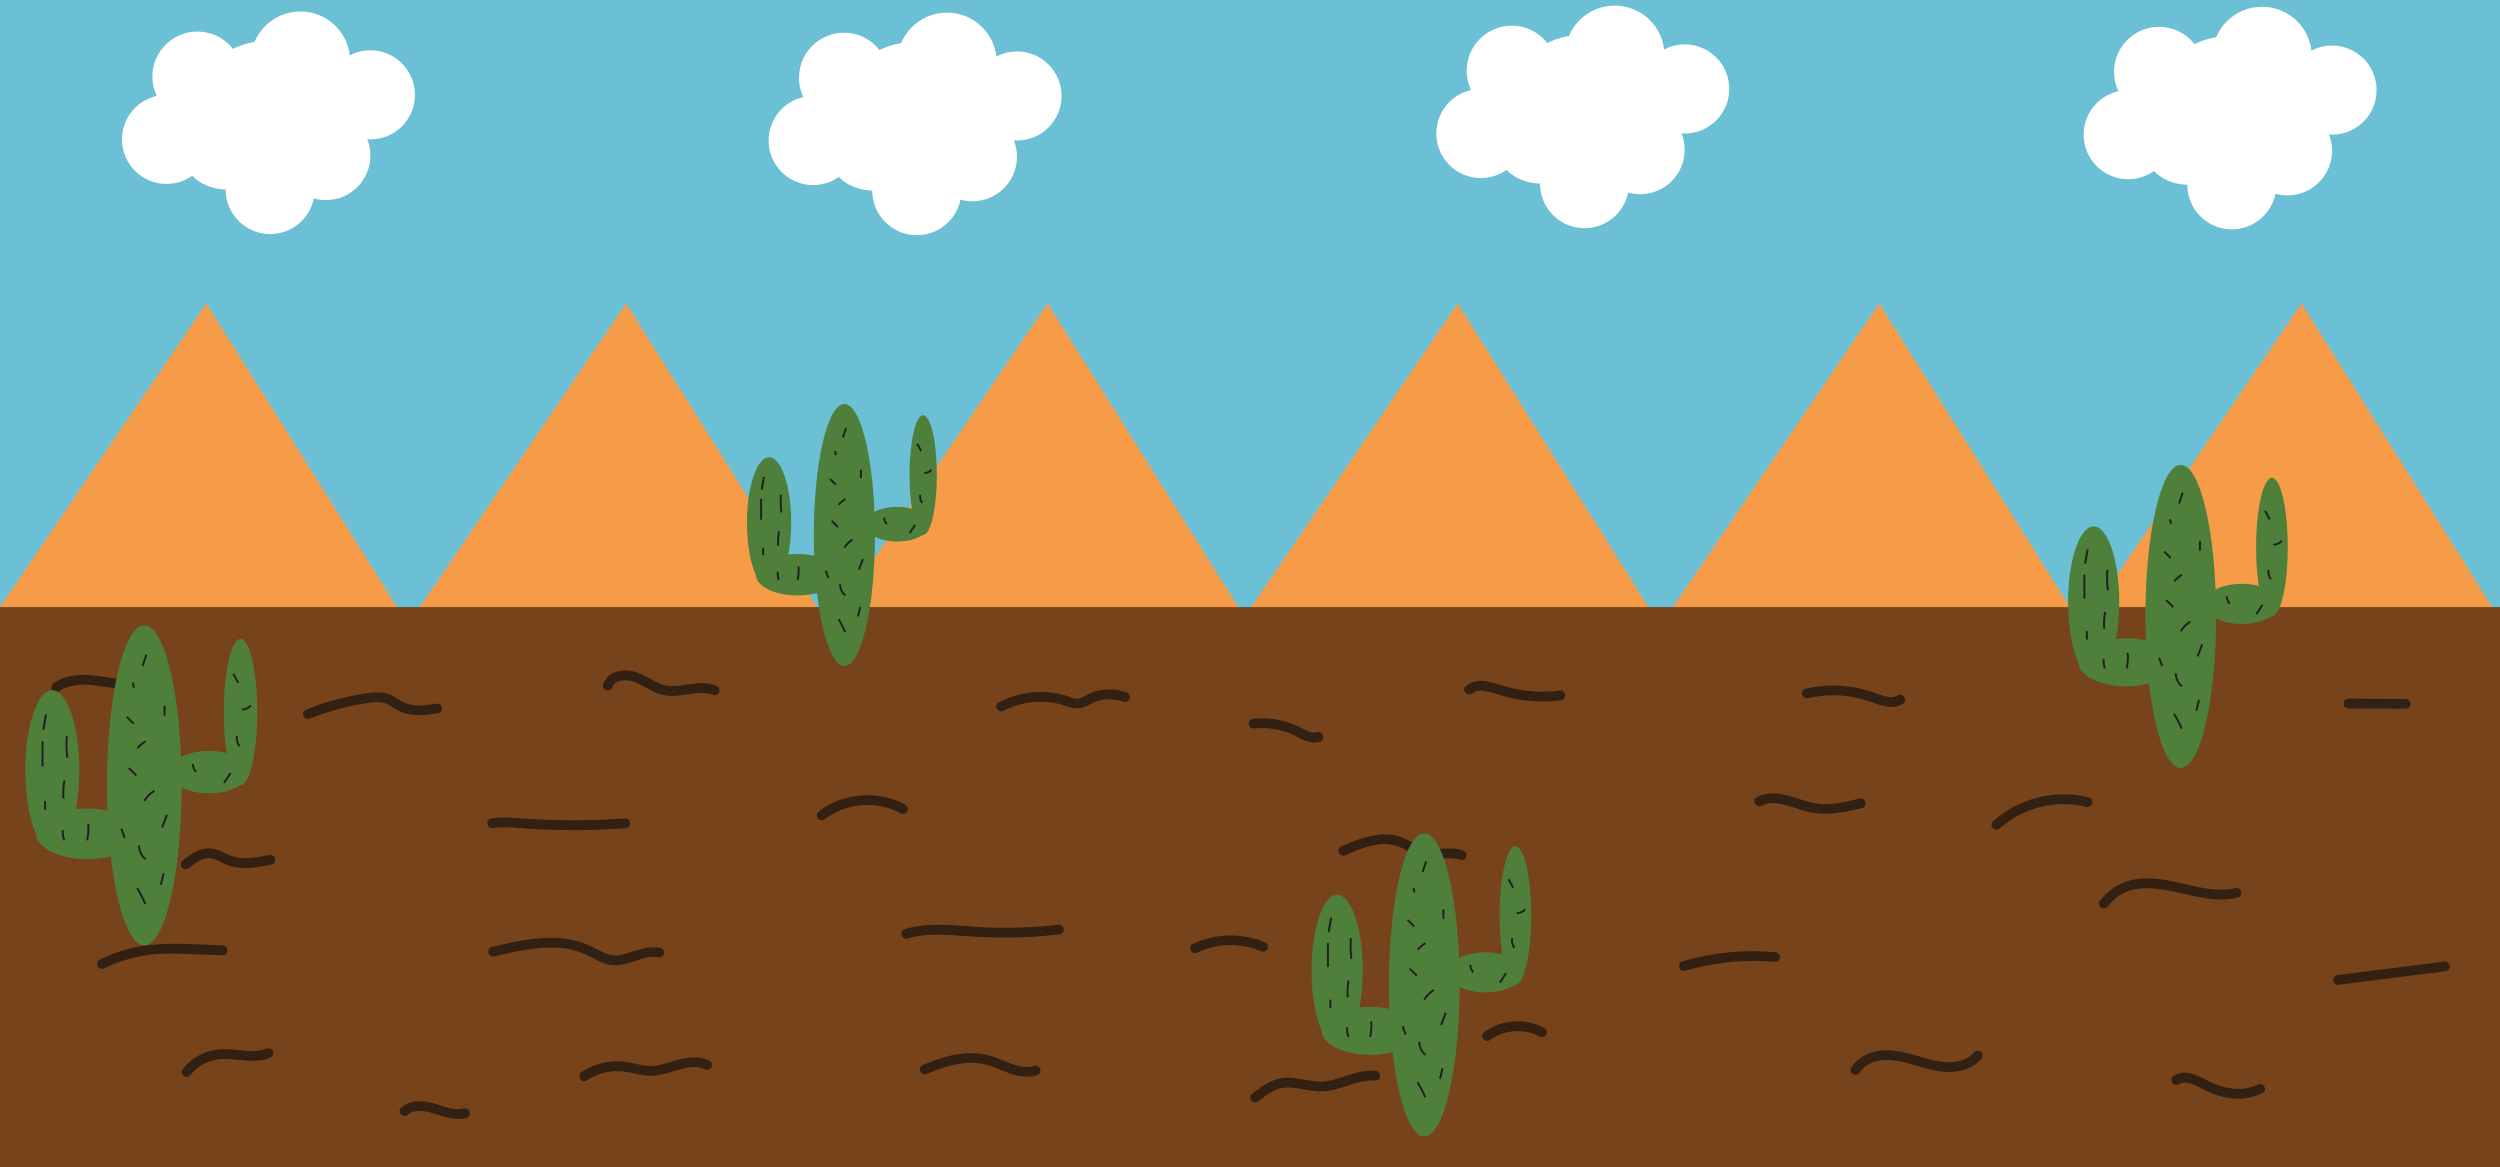 <?xml version="1.0" encoding="UTF-8"?>
<svg id="Layer_1" data-name="Layer 1" xmlns="http://www.w3.org/2000/svg" viewBox="0 0 1274.93 595.28">
  <rect x="0" y="0" width="1274.93" height="595.28" fill="#333333" stroke="none"/>
  <defs>
    <style>
      .cls-1 {
        fill: none;
        stroke: #231f20;
        stroke-miterlimit: 10;
      }

      .cls-2 {
        fill: #322012;
      }

      .cls-3 {
        fill: #4e7f3b;
      }

      .cls-4 {
        fill: #231f20;
      }

      .cls-5 {
        fill: #77431b;
      }

      .cls-6 {
        fill: #6cc0d5;
      }

      .cls-7 {
        fill: #fff;
      }

      .cls-8 {
        fill: #f69c49;
      }
    </style>
  </defs>
  <rect class="cls-5" y="309.57" width="1274.93" height="285.71"/>
  <rect class="cls-6" width="1274.93" height="309.57"/>
  <g>
    <ellipse class="cls-7" cx="136.08" cy="52.34" rx="35.41" ry="31.43"/>
    <circle class="cls-7" cx="153.2" cy="31.23" r="25.38"/>
    <circle class="cls-7" cx="100.67" cy="39.06" r="22.96"/>
    <ellipse class="cls-7" cx="115.76" cy="79.33" rx="22.03" ry="17.31"/>
    <circle class="cls-7" cx="166.17" cy="79.33" r="22.72"/>
    <circle class="cls-7" cx="188.89" cy="48.36" r="22.72"/>
    <circle class="cls-7" cx="137.79" cy="96.64" r="22.72"/>
    <circle class="cls-7" cx="84.93" cy="71.08" r="22.72"/>
  </g>
  <g>
    <ellipse class="cls-7" cx="465.83" cy="52.93" rx="35.41" ry="31.43"/>
    <circle class="cls-7" cx="482.95" cy="31.82" r="25.38"/>
    <circle class="cls-7" cx="430.42" cy="39.65" r="22.96"/>
    <ellipse class="cls-7" cx="445.51" cy="79.92" rx="22.03" ry="17.31"/>
    <circle class="cls-7" cx="495.92" cy="79.92" r="22.72"/>
    <circle class="cls-7" cx="518.64" cy="48.95" r="22.72"/>
    <circle class="cls-7" cx="467.55" cy="97.23" r="22.72"/>
    <circle class="cls-7" cx="414.68" cy="71.67" r="22.72"/>
  </g>
  <g>
    <ellipse class="cls-7" cx="806.35" cy="49.34" rx="35.41" ry="31.43"/>
    <circle class="cls-7" cx="823.46" cy="28.23" r="25.38"/>
    <circle class="cls-7" cx="770.94" cy="36.05" r="22.96"/>
    <ellipse class="cls-7" cx="786.03" cy="76.33" rx="22.03" ry="17.31"/>
    <circle class="cls-7" cx="836.43" cy="76.33" r="22.72"/>
    <circle class="cls-7" cx="859.16" cy="45.36" r="22.72"/>
    <circle class="cls-7" cx="808.06" cy="93.64" r="22.72"/>
    <circle class="cls-7" cx="755.2" cy="68.08" r="22.72"/>
  </g>
  <g>
    <polyline class="cls-8" points="0 309.57 105.23 154.78 202.47 309.57"/>
    <line class="cls-4" x1="80.05" y1="191.82" x2="128.68" y2="192.11"/>
    <line class="cls-4" x1="67.2" y1="213.41" x2="142.34" y2="213.86"/>
    <line class="cls-4" x1="45.85" y1="242.28" x2="160.62" y2="242.96"/>
    <line class="cls-4" x1="21.54" y1="278.53" x2="183.57" y2="279.5"/>
    <path class="cls-4" d="M4.58,302.83l193.75.17-193.75-.17Z"/>
  </g>
  <g>
    <polyline class="cls-8" points="214.1 309.57 319.33 154.78 416.57 309.57"/>
    <line class="cls-4" x1="294.15" y1="191.82" x2="342.78" y2="192.11"/>
    <line class="cls-4" x1="281.3" y1="213.41" x2="356.44" y2="213.86"/>
    <line class="cls-4" x1="259.95" y1="242.28" x2="374.72" y2="242.96"/>
    <line class="cls-4" x1="235.64" y1="278.53" x2="397.68" y2="279.5"/>
    <path class="cls-4" d="M218.68,302.83l193.75.17-193.75-.17Z"/>
  </g>
  <g>
    <polyline class="cls-8" points="429.02 309.57 534.25 154.78 631.48 309.57"/>
    <line class="cls-4" x1="509.07" y1="191.82" x2="557.69" y2="192.11"/>
    <line class="cls-4" x1="496.21" y1="213.41" x2="571.36" y2="213.86"/>
    <line class="cls-4" x1="474.87" y1="242.28" x2="589.64" y2="242.96"/>
    <line class="cls-4" x1="450.55" y1="278.53" x2="612.59" y2="279.5"/>
    <path class="cls-4" d="M433.6,302.83l193.75.17-193.75-.17Z"/>
  </g>
  <g>
    <polyline class="cls-8" points="638.14 309.57 743.37 154.78 840.61 309.57"/>
    <line class="cls-4" x1="718.19" y1="191.82" x2="766.82" y2="192.11"/>
    <line class="cls-4" x1="705.34" y1="213.41" x2="780.48" y2="213.86"/>
    <line class="cls-4" x1="683.99" y1="242.28" x2="798.77" y2="242.96"/>
    <line class="cls-4" x1="659.68" y1="278.53" x2="821.72" y2="279.5"/>
    <path class="cls-4" d="M642.73,302.83l193.75.17-193.75-.17Z"/>
  </g>
  <path class="cls-2" d="M29.9,352.77c5.45-4.05,12.46-3.98,18.92-3.2,7.98.97,15.91,2.93,23.89.87,3.11-.8,1.79-5.63-1.33-4.82-7.85,2.03-15.91-.37-23.76-1.18-6.9-.71-14.48-.27-20.24,4.01-1.08.8-1.63,2.16-.9,3.42.62,1.07,2.33,1.71,3.42.9h0Z"/>
  <path class="cls-2" d="M96.92,548.46c4.29-5.41,10.6-8.45,17.5-8.45,7.72,0,15.68,2.5,23.15-.51,1.25-.51,2.13-1.67,1.75-3.08-.33-1.19-1.82-2.25-3.08-1.75-7.55,3.05-15.76-.06-23.57.38-7.47.42-14.62,3.98-19.29,9.86-.84,1.06-1.03,2.5,0,3.54.87.87,2.69,1.06,3.54,0h0Z"/>
  <path class="cls-2" d="M251.69,422.23c4.15-.67,8.42-.32,12.59,0,4.41.33,8.81.61,13.23.79,8.78.37,17.58.41,26.36.14,5.01-.16,10.01-.42,15.01-.78,1.35-.1,2.5-1.08,2.5-2.5,0-1.28-1.15-2.6-2.5-2.5-17.86,1.28-35.8,1.25-53.65-.09-4.99-.38-9.91-.68-14.87.12-1.33.21-2.08,1.88-1.75,3.08.39,1.42,1.74,1.96,3.08,1.75h0Z"/>
  <path class="cls-2" d="M511.78,362.5c7.21-3.82,15.45-5.26,23.55-4.38,2,.22,3.99.64,5.93,1.18,2.17.6,4.25,1.53,6.49,1.87,2.39.36,4.52-.17,6.66-1.23,1.82-.9,3.5-1.91,5.46-2.5,4.37-1.32,8.94-1.1,13.2.48,1.27.47,2.74-.52,3.08-1.75.38-1.4-.48-2.6-1.75-3.08-4.23-1.57-8.8-1.87-13.23-1.1-2.14.37-4.19,1.07-6.15,1.99-1.75.81-3.47,2.23-5.46,2.33-2.21.12-4.47-1.12-6.56-1.72s-4.3-1.03-6.5-1.32c-4.39-.58-8.77-.48-13.14.19-4.93.76-9.69,2.4-14.09,4.73-2.84,1.51-.32,5.82,2.52,4.32h0Z"/>
  <path class="cls-2" d="M641.88,561.51c3.04-2.37,6.24-4.89,9.94-6.13,3.93-1.31,7.97-.77,11.96-.05,4.29.77,8.58,1.58,12.94,1.03,4.06-.51,7.9-1.83,11.77-3.09,4.2-1.37,8.42-2.61,12.88-2.18,1.35.13,2.5-1.24,2.5-2.5,0-1.46-1.15-2.37-2.5-2.5-8.53-.81-16.11,3.81-24.29,5.21-8.73,1.49-17.26-3.51-25.98-.92-4.83,1.43-8.84,4.55-12.75,7.61-1.06.83-.87,2.66,0,3.54,1.05,1.05,2.47.83,3.54,0h0Z"/>
  <path class="cls-2" d="M686.28,436.06c7.12-3.07,15.21-6.51,23.15-5.38,3.86.55,7.01,2.5,10.39,4.29,3.73,1.98,7.49,3,11.73,2.97s8.94-.9,13.22.54c3.06,1.03,4.37-3.8,1.33-4.82-4.08-1.37-8.35-.96-12.57-.78-2.02.09-4.1.16-6.09-.25s-3.59-1.17-5.29-2.08c-3.75-2.01-7.35-4.1-11.63-4.73s-8.6-.2-12.8.83c-4.82,1.19-9.42,3.12-13.97,5.08-1.24.54-1.52,2.36-.9,3.42.75,1.28,2.18,1.43,3.42.9h0Z"/>
  <path class="cls-2" d="M751.01,353.55c2.22-1.96,5.54-1.44,8.17-.81,3.77.91,7.39,2.33,11.18,3.19,8.3,1.89,16.91,2.32,25.35,1.21,1.34-.18,2.5-1.02,2.5-2.5,0-1.21-1.15-2.68-2.5-2.5-8.78,1.15-17.71.67-26.28-1.59-7-1.84-15.57-6.2-21.97-.54-2.41,2.14,1.13,5.66,3.54,3.54h0Z"/>
  <path class="cls-2" d="M462.78,478.6c9.44-2.82,19.36-1.99,29.04-1.27,10.21.76,20.43,1.05,30.67.61,5.85-.25,11.69-.72,17.51-1.38,1.34-.15,2.5-1.04,2.5-2.5,0-1.23-1.15-2.65-2.5-2.5-10.41,1.19-20.88,1.73-31.36,1.58s-20.28-1.49-30.44-1.51c-5.64-.01-11.32.53-16.74,2.15-3.08.92-1.77,5.75,1.33,4.82h0Z"/>
  <path class="cls-2" d="M312.39,350.37c.71-2.15,3.18-3.29,5.57-3.44,3.4-.22,6.26.96,9.28,2.57,3.55,1.9,7.09,4.12,11.09,4.94,4.2.87,8.41.27,12.59-.36s8.7-1.33,12.86.35c1.25.51,2.75-.55,3.08-1.75.39-1.43-.49-2.57-1.75-3.08-4.25-1.71-8.83-1.31-13.25-.68-4.05.57-8.33,1.54-12.4.65s-7.73-3.49-11.53-5.34-7.36-2.73-11.41-2.14-7.62,2.94-8.94,6.94c-1.01,3.06,3.81,4.37,4.82,1.33h0Z"/>
  <path class="cls-2" d="M96.47,442.63c2.58-2.14,5.62-4.52,9.05-4.98s6.6,1.9,9.72,3.2c7.44,3.1,15.67,1.57,23.29,0,1.32-.27,2.09-1.84,1.75-3.08-.38-1.37-1.75-2.02-3.08-1.75-3.84.79-7.7,1.56-11.64,1.62s-7.43-.83-10.95-2.62-7.29-3.06-11.41-2c-3.91,1.01-7.22,3.53-10.27,6.05-1.04.86-.89,2.64,0,3.54,1.03,1.03,2.49.86,3.54,0h0Z"/>
  <path class="cls-2" d="M299.09,550.99c6.58-4.35,14.39-5.69,22.07-4.06,4.29.91,8.52,2.07,12.94,1.59s8.37-1.96,12.54-3.12c4.04-1.13,8.74-2.03,12.71-.14,1.22.58,2.7.34,3.42-.9.64-1.09.33-2.84-.9-3.42-4.13-1.97-8.55-2.03-12.98-1.21s-8.46,2.53-12.78,3.44c-2.16.45-4.35.61-6.55.37s-4.42-.85-6.61-1.33c-4.37-.96-8.68-1.26-13.11-.61-4.72.68-9.29,2.45-13.27,5.08-2.67,1.77-.17,6.1,2.52,4.32h0Z"/>
  <path class="cls-2" d="M472.24,547.81c7.23-2.97,14.87-5.74,22.78-5.82,3.81-.04,7.43.68,11.01,1.96s6.97,2.89,10.58,3.99c3.98,1.21,8.19,1.67,12.22.42,3.06-.95,1.76-5.78-1.33-4.82-6.87,2.13-13.86-2.16-20.14-4.4-7.7-2.75-15.7-2.55-23.56-.57-4.41,1.11-8.68,2.7-12.88,4.43-1.25.51-2.13,1.66-1.75,3.08.32,1.18,1.82,2.26,3.08,1.75h0Z"/>
  <path class="cls-2" d="M252.11,487.77c11.34-2.76,23.07-5.49,34.82-4.22,5.54.6,10.63,2.42,15.49,5.08,2.65,1.45,5.39,2.92,8.4,3.41,2.71.44,5.43.18,8.1-.45,5.35-1.25,11-4.52,16.63-3.42,1.32.26,2.7-.37,3.08-1.75.34-1.23-.41-2.82-1.75-3.08-5.69-1.11-10.94.94-16.3,2.59-2.41.74-4.86,1.4-7.4,1.33-2.72-.07-5.14-1.28-7.49-2.55-5.37-2.91-10.76-5.09-16.85-5.93s-11.83-.63-17.72.12c-6.87.88-13.62,2.4-20.34,4.04-3.12.76-1.8,5.58,1.33,4.82h0Z"/>
  <path class="cls-2" d="M157.71,366.59c8.67-3.48,17.68-6.04,26.89-7.6,4.03-.68,8.85-1.72,12.76-.02,1.9.83,3.51,2.23,5.33,3.21s3.96,1.74,6.08,2.11c4.95.86,9.91.25,14.82-.59,1.33-.23,2.08-1.87,1.75-3.08-.39-1.41-1.74-1.98-3.08-1.75-3.96.68-8.16,1.28-12.16.59-2-.34-3.88-.98-5.63-2.03-1.92-1.15-3.67-2.48-5.78-3.29-4.34-1.66-9.12-.97-13.58-.28s-9.19,1.67-13.7,2.87c-5.11,1.37-10.13,3.05-15.04,5.02-1.25.5-2.13,1.67-1.75,3.08.33,1.19,1.82,2.25,3.08,1.75h0Z"/>
  <path class="cls-2" d="M420.3,417.97c11-8.49,26.71-9.94,38.95-3.23,2.82,1.55,5.35-2.77,2.52-4.32-13.67-7.49-31.6-6.33-44,3.23-1.07.82-1.64,2.15-.9,3.42.61,1.05,2.34,1.73,3.42.9h0Z"/>
  <path class="cls-2" d="M610.72,485.75c9.92-4.75,22-5.06,32.13-.72,1.24.53,2.68.37,3.42-.9.62-1.05.35-2.89-.9-3.42-11.91-5.11-25.47-4.89-37.17.72-1.22.58-1.54,2.32-.9,3.42.73,1.24,2.2,1.48,3.42.9h0Z"/>
  <path class="cls-2" d="M639.29,371.53c5.84-.61,11.67.03,17.22,1.97s10.7,6.65,16.6,4.74c3.05-.99,1.74-5.82-1.33-4.82-2.52.82-5-.61-7.19-1.74-2.58-1.34-5.22-2.53-8-3.41-5.56-1.75-11.51-2.34-17.3-1.73-1.34.14-2.5,1.05-2.5,2.5,0,1.24,1.15,2.64,2.5,2.5h0Z"/>
  <path class="cls-2" d="M759.65,530.49c7.34-5.36,17.47-6.24,25.51-1.88,2.83,1.53,5.36-2.78,2.52-4.32-9.5-5.15-21.78-4.53-30.56,1.88-1.09.79-1.63,2.17-.9,3.42.63,1.07,2.32,1.7,3.42.9h0Z"/>
  <path class="cls-2" d="M53.28,493.78c6.83-3.36,14.21-5.63,21.75-6.7,8.08-1.14,16.32-.74,24.45-.45,4.68.17,9.37.34,14.05.51,3.22.12,3.21-4.88,0-5-16.63-.61-33.76-2.41-49.98,2.31-4.4,1.28-8.68,2.98-12.79,5-1.21.6-1.54,2.31-.9,3.42.72,1.24,2.2,1.5,3.42.9h0Z"/>
  <path class="cls-2" d="M208.05,568.4c3.36-2.89,8.61-1.86,12.47-.73,5.68,1.67,11.31,3.95,17.3,2.46,3.12-.77,1.8-5.6-1.33-4.82-5.74,1.42-11.38-1.82-16.85-3.04s-10.86-1.07-15.12,2.59c-1.03.88-.9,2.63,0,3.54,1.02,1.02,2.51.88,3.54,0h0Z"/>
  <g>
    <g>
      <ellipse class="cls-3" cx="73.59" cy="400.51" rx="19.05" ry="81.62"/>
      <ellipse class="cls-3" cx="106.52" cy="393.74" rx="20.32" ry="10.82"/>
      <ellipse class="cls-3" cx="122.67" cy="363.11" rx="8.52" ry="37.26"/>
      <ellipse class="cls-3" cx="44.46" cy="425.22" rx="26" ry="12.91"/>
      <ellipse class="cls-3" cx="26.67" cy="392.78" rx="13.78" ry="40.78"/>
    </g>
    <path class="cls-1" d="M23.4,364.32l-1.26,7.78c.24-2.81,1.02-4.98,1.26-7.78Z"/>
    <path class="cls-1" d="M34.32,386.44c-.45-3.66-.54-7.37-.26-11.05"/>
    <path class="cls-1" d="M21.7,390.93v-12.96"/>
    <path class="cls-1" d="M32.33,407.16c-.2-3.03-.03-6.09.52-9.07"/>
    <path class="cls-1" d="M44.4,428.52c.67-2.75.87-5.61.6-8.43"/>
    <path class="cls-1" d="M63.62,427.29l-1.75-4.61"/>
    <path class="cls-1" d="M73.52,408.41c1.36-2.06,3.14-3.83,5.21-5.17"/>
    <path class="cls-1" d="M69.56,395.55l-3.89-3.89"/>
    <path class="cls-1" d="M70.01,381.61c1.21-1.4,2.63-2.62,4.2-3.6"/>
    <path class="cls-1" d="M68.19,369.06l-3.58-3.55"/>
    <path class="cls-1" d="M83.91,365.01v-5.18"/>
    <path class="cls-1" d="M68.37,350.75l-.65-2.59"/>
    <path class="cls-1" d="M72.67,339.66l2-5.81"/>
    <path class="cls-1" d="M82.65,422.05l2.49-6.52"/>
    <path class="cls-1" d="M74.23,438.18c-2.09-1.7-3.34-4.38-3.3-7.07"/>
    <path class="cls-1" d="M83.42,445.4l-1.38,5.81"/>
    <path class="cls-1" d="M69.95,452.95c1.59,2.55,2.97,5.23,4.13,8.01"/>
    <path class="cls-1" d="M99.99,393.64c-1.06-1.03-1.65-2.52-1.59-4"/>
    <path class="cls-1" d="M114.25,399.28l3.38-5.09"/>
    <path class="cls-1" d="M122.15,380.56c-1.12-1.45-1.6-3.37-1.29-5.17"/>
    <path class="cls-1" d="M123.43,361.81c1.7.08,3.41-.7,4.47-2.04"/>
    <path class="cls-1" d="M121.48,348.17l-2.53-4.57"/>
    <path class="cls-3" d="M122.79,334.55l.65-1.94"/>
    <path class="cls-1" d="M22.99,408.43v4.54"/>
    <path class="cls-1" d="M32.06,423.33c-.14,1.75.08,3.52.65,5.18"/>
  </g>
  <g>
    <g>
      <ellipse class="cls-3" cx="726.34" cy="502.29" rx="18.04" ry="77.3"/>
      <ellipse class="cls-3" cx="757.52" cy="495.88" rx="19.24" ry="10.24"/>
      <ellipse class="cls-3" cx="772.82" cy="466.87" rx="8.07" ry="35.29"/>
      <ellipse class="cls-3" cx="698.75" cy="525.7" rx="24.62" ry="12.23"/>
      <ellipse class="cls-3" cx="681.91" cy="494.97" rx="13.05" ry="38.62"/>
    </g>
    <path class="cls-1" d="M678.81,468.02l-1.19,7.37c.23-2.66.96-4.71,1.19-7.37Z"/>
    <path class="cls-1" d="M689.16,488.96c-.43-3.47-.51-6.98-.25-10.47"/>
    <path class="cls-1" d="M677.2,493.22v-12.27"/>
    <path class="cls-1" d="M687.27,508.58c-.19-2.87-.02-5.76.49-8.59"/>
    <path class="cls-1" d="M698.7,528.82c.63-2.6.83-5.31.57-7.98"/>
    <path class="cls-1" d="M716.9,527.65l-1.66-4.37"/>
    <path class="cls-1" d="M726.27,509.77c1.28-1.95,2.98-3.62,4.93-4.89"/>
    <path class="cls-1" d="M722.53,497.59l-3.68-3.68"/>
    <path class="cls-1" d="M722.95,484.39c1.15-1.33,2.49-2.48,3.98-3.41"/>
    <path class="cls-1" d="M721.23,472.51l-3.39-3.36"/>
    <path class="cls-1" d="M736.11,468.67v-4.91"/>
    <path class="cls-1" d="M721.4,455.17l-.62-2.45"/>
    <path class="cls-1" d="M725.47,444.67l1.9-5.5"/>
    <path class="cls-1" d="M734.92,522.69c.79-2.06,1.57-4.12,2.36-6.17"/>
    <path class="cls-1" d="M726.95,537.96c-1.98-1.61-3.16-4.15-3.13-6.7"/>
    <path class="cls-1" d="M735.65,544.8l-1.31,5.5"/>
    <path class="cls-1" d="M722.9,551.95c1.5,2.42,2.81,4.96,3.91,7.58"/>
    <path class="cls-1" d="M751.34,495.79c-1-.98-1.57-2.39-1.51-3.79"/>
    <path class="cls-1" d="M764.85,501.13l3.2-4.82"/>
    <path class="cls-1" d="M772.33,483.39c-1.06-1.37-1.52-3.19-1.22-4.9"/>
    <path class="cls-1" d="M773.54,465.64c1.61.07,3.23-.67,4.23-1.93"/>
    <path class="cls-1" d="M771.69,452.72l-2.39-4.33"/>
    <path class="cls-3" d="M772.93,439.83l.61-1.84"/>
    <path class="cls-1" d="M678.43,509.79v4.3"/>
    <path class="cls-1" d="M687.02,523.9c-.13,1.66.08,3.34.61,4.91"/>
  </g>
  <g>
    <g>
      <ellipse class="cls-3" cx="430.61" cy="272.86" rx="15.59" ry="66.81"/>
      <ellipse class="cls-3" cx="457.57" cy="267.32" rx="16.63" ry="8.85"/>
      <ellipse class="cls-3" cx="470.79" cy="242.25" rx="6.97" ry="30.5"/>
      <ellipse class="cls-3" cx="406.77" cy="293.1" rx="21.28" ry="10.57"/>
      <ellipse class="cls-3" cx="392.21" cy="266.54" rx="11.28" ry="33.38"/>
    </g>
    <path class="cls-1" d="M389.54,243.25l-1.03,6.37c.19-2.3.83-4.07,1.03-6.37Z"/>
    <path class="cls-1" d="M398.48,261.35c-.37-3-.44-6.03-.22-9.05"/>
    <path class="cls-1" d="M388.14,265.03v-10.61"/>
    <path class="cls-1" d="M396.84,278.31c-.16-2.48-.02-4.98.42-7.43"/>
    <path class="cls-1" d="M406.73,295.8c.55-2.25.72-4.59.49-6.9"/>
    <path class="cls-1" d="M422.46,294.79l-1.43-3.77"/>
    <path class="cls-1" d="M430.56,279.34c1.11-1.68,2.57-3.13,4.26-4.23"/>
    <path class="cls-1" d="M427.32,268.81l-3.18-3.18"/>
    <path class="cls-1" d="M427.69,257.4c.99-1.15,2.15-2.14,3.44-2.95"/>
    <path class="cls-1" d="M426.2,247.13l-2.93-2.9"/>
    <path class="cls-1" d="M439.06,243.81v-4.24"/>
    <path class="cls-1" d="M426.35,232.14l-.53-2.12"/>
    <path class="cls-1" d="M429.86,223.06l1.64-4.76"/>
    <path class="cls-1" d="M438.03,290.5l2.04-5.34"/>
    <path class="cls-1" d="M431.14,303.7c-1.71-1.39-2.73-3.58-2.7-5.79"/>
    <path class="cls-1" d="M438.66,309.61l-1.13,4.76"/>
    <path class="cls-1" d="M427.64,315.79c1.3,2.09,2.43,4.28,3.38,6.56"/>
    <path class="cls-1" d="M452.23,267.25c-.87-.84-1.35-2.06-1.31-3.27"/>
    <path class="cls-1" d="M463.9,271.86l2.76-4.17"/>
    <path class="cls-1" d="M470.36,256.53c-.92-1.18-1.31-2.76-1.05-4.24"/>
    <path class="cls-1" d="M471.42,241.19c1.39.06,2.8-.58,3.66-1.67"/>
    <path class="cls-1" d="M469.82,230.02l-2.07-3.74"/>
    <path class="cls-3" d="M470.89,218.88l.53-1.59"/>
    <path class="cls-1" d="M389.2,279.35v3.71"/>
    <path class="cls-1" d="M396.63,291.55c-.11,1.43.07,2.88.53,4.24"/>
  </g>
  <g>
    <ellipse class="cls-7" cx="1136.47" cy="49.93" rx="35.41" ry="31.43"/>
    <circle class="cls-7" cx="1153.58" cy="28.82" r="25.38"/>
    <circle class="cls-7" cx="1101.06" cy="36.64" r="22.96"/>
    <ellipse class="cls-7" cx="1116.15" cy="76.92" rx="22.03" ry="17.31"/>
    <circle class="cls-7" cx="1166.55" cy="76.92" r="22.72"/>
    <circle class="cls-7" cx="1189.28" cy="45.95" r="22.72"/>
    <circle class="cls-7" cx="1138.18" cy="94.23" r="22.72"/>
    <circle class="cls-7" cx="1085.32" cy="68.67" r="22.72"/>
  </g>
  <g>
    <polyline class="cls-8" points="853.15 309.57 958.38 154.78 1055.62 309.57"/>
    <line class="cls-4" x1="933.2" y1="191.82" x2="981.83" y2="192.11"/>
    <line class="cls-4" x1="920.35" y1="213.41" x2="995.49" y2="213.86"/>
    <line class="cls-4" x1="899" y1="242.28" x2="1013.77" y2="242.96"/>
    <line class="cls-4" x1="874.69" y1="278.53" x2="1036.72" y2="279.5"/>
    <path class="cls-4" d="M857.73,302.83l193.75.17-193.75-.17Z"/>
  </g>
  <g>
    <polyline class="cls-8" points="1068.46 309.57 1173.69 154.78 1270.92 309.57"/>
    <line class="cls-4" x1="1148.51" y1="191.82" x2="1197.14" y2="192.11"/>
    <line class="cls-4" x1="1135.66" y1="213.41" x2="1210.8" y2="213.86"/>
    <line class="cls-4" x1="1114.31" y1="242.28" x2="1229.08" y2="242.96"/>
    <line class="cls-4" x1="1090" y1="278.53" x2="1252.03" y2="279.5"/>
    <path class="cls-4" d="M1073.04,302.83l193.75.17-193.75-.17Z"/>
  </g>
  <g>
    <g>
      <ellipse class="cls-3" cx="1112.13" cy="314.37" rx="18.04" ry="77.3"/>
      <ellipse class="cls-3" cx="1143.32" cy="307.96" rx="19.24" ry="10.24"/>
      <ellipse class="cls-3" cx="1158.62" cy="278.96" rx="8.07" ry="35.29"/>
      <ellipse class="cls-3" cx="1084.55" cy="337.78" rx="24.62" ry="12.23"/>
      <ellipse class="cls-3" cx="1067.71" cy="307.05" rx="13.05" ry="38.62"/>
    </g>
    <path class="cls-1" d="M1064.61,280.11l-1.19,7.37c.23-2.66.96-4.71,1.19-7.37Z"/>
    <path class="cls-1" d="M1074.95,301.05c-.43-3.47-.51-6.98-.25-10.47"/>
    <path class="cls-1" d="M1062.99,305.3v-12.27"/>
    <path class="cls-1" d="M1073.06,320.67c-.19-2.87-.02-5.76.49-8.59"/>
    <path class="cls-1" d="M1084.5,340.9c.63-2.6.83-5.31.57-7.98"/>
    <path class="cls-1" d="M1102.7,339.74l-1.66-4.37"/>
    <path class="cls-1" d="M1112.07,321.86c1.28-1.95,2.98-3.62,4.93-4.89"/>
    <path class="cls-1" d="M1108.33,309.68l-3.68-3.68"/>
    <path class="cls-1" d="M1108.75,296.48c1.15-1.33,2.49-2.48,3.98-3.41"/>
    <path class="cls-1" d="M1107.03,284.59l-3.39-3.36"/>
    <path class="cls-1" d="M1121.91,280.76v-4.91"/>
    <path class="cls-1" d="M1107.2,267.25l-.62-2.45"/>
    <path class="cls-1" d="M1111.26,256.75l1.9-5.5"/>
    <path class="cls-1" d="M1120.72,334.77c.79-2.06,1.57-4.12,2.36-6.17"/>
    <path class="cls-1" d="M1112.75,350.05c-1.98-1.61-3.16-4.15-3.13-6.7"/>
    <path class="cls-1" d="M1121.44,356.89l-1.31,5.5"/>
    <path class="cls-1" d="M1108.7,364.04c1.5,2.42,2.81,4.96,3.91,7.58"/>
    <path class="cls-1" d="M1137.14,307.87c-1-.98-1.57-2.39-1.51-3.79"/>
    <path class="cls-1" d="M1150.64,313.21l3.2-4.82"/>
    <path class="cls-1" d="M1158.12,295.48c-1.06-1.37-1.52-3.19-1.22-4.9"/>
    <path class="cls-1" d="M1159.34,277.73c1.61.07,3.23-.67,4.23-1.93"/>
    <path class="cls-1" d="M1157.49,264.81l-2.39-4.33"/>
    <path class="cls-3" d="M1158.73,251.91l.61-1.84"/>
    <path class="cls-1" d="M1064.22,321.87v4.3"/>
    <path class="cls-1" d="M1072.81,335.99c-.13,1.66.08,3.34.61,4.91"/>
  </g>
  <path class="cls-2" d="M898.42,410.85c3.38-1.82,7.21-1.5,10.82-.64,4.05.96,7.93,2.5,11.95,3.57,9.56,2.56,19.01.6,28.4-1.72,3.12-.77,1.8-5.6-1.33-4.82-4.71,1.17-9.46,2.37-14.31,2.74s-8.99-.25-13.43-1.58c-7.97-2.4-16.61-6.16-24.63-1.86-2.84,1.52-.31,5.84,2.52,4.32h0Z"/>
  <path class="cls-2" d="M948.44,546.99c4.19-6.82,13.62-7.17,20.62-5.69,9.57,2.03,18.67,6.47,28.68,5.11,4.78-.65,9.43-2.62,12.62-6.35.88-1.02,1.01-2.53,0-3.54-.9-.9-2.65-1.03-3.54,0-5.73,6.68-15.56,5.67-23.19,3.62-9.27-2.49-18.58-6.28-28.28-3.67-4.59,1.24-8.71,3.89-11.23,7.98-1.69,2.75,2.63,5.26,4.32,2.52h0Z"/>
  <path class="cls-2" d="M1075.12,462.01c12.36-16.24,34.08-6.1,50.23-3.88,5.3.73,10.61.83,15.84-.39,3.13-.73,1.81-5.55-1.33-4.82-9.1,2.12-18.45-.45-27.33-2.46s-18.86-4.03-27.96-.97c-5.56,1.87-10.23,5.36-13.77,10.01-.82,1.08-.17,2.8.9,3.42,1.28.75,2.6.18,3.42-.9h0Z"/>
  <path class="cls-2" d="M1197.62,361.31c9.74.05,19.49.1,29.23.14,3.22.02,3.22-4.98,0-5-9.74-.05-19.49-.1-29.23-.14-3.22-.02-3.22,4.98,0,5h0Z"/>
  <path class="cls-2" d="M922.01,356.05c8.16-1.88,16.71-1.97,24.9-.19,4.04.88,7.8,2.43,11.74,3.64s8.14,1.69,11.74-.57c2.72-1.7.21-6.03-2.52-4.32-3.09,1.93-6.96.44-10.08-.68-3.86-1.38-7.7-2.62-11.75-3.34-8.41-1.5-17.01-1.29-25.34.63-3.13.72-1.81,5.55,1.33,4.82h0Z"/>
  <path class="cls-2" d="M859.4,495.03c14.87-4.34,30.41-5.84,45.84-4.47,1.35.12,2.5-1.23,2.5-2.5,0-1.45-1.15-2.38-2.5-2.5-15.84-1.4-31.91.2-47.17,4.65-3.08.9-1.77,5.73,1.33,4.82h0Z"/>
  <path class="cls-2" d="M1111.03,552.98c2.91-1.82,6.4-.46,9.24.86,3.52,1.65,6.85,3.57,10.58,4.76,7.53,2.41,15.84,2.43,22.97-1.23,2.86-1.47.34-5.79-2.52-4.32-6.7,3.44-14.68,2.59-21.47-.12s-14.11-8.78-21.3-4.28c-2.72,1.7-.22,6.03,2.52,4.32h0Z"/>
  <path class="cls-2" d="M1192.38,502.23c18.15-2.3,36.31-4.59,54.46-6.89,1.34-.17,2.5-1.03,2.5-2.5,0-1.22-1.15-2.67-2.5-2.5-18.15,2.3-36.31,4.59-54.46,6.89-1.34.17-2.5,1.03-2.5,2.5,0,1.22,1.15,2.67,2.5,2.5h0Z"/>
  <path class="cls-2" d="M1019.94,422.44c11.71-10.61,28.69-14.81,44-10.96,3.12.79,4.45-4.04,1.33-4.82-13.21-3.33-27.53-1.29-39.39,5.38-3.41,1.92-6.58,4.24-9.48,6.86-2.39,2.17,1.15,5.69,3.54,3.54h0Z"/>
</svg>